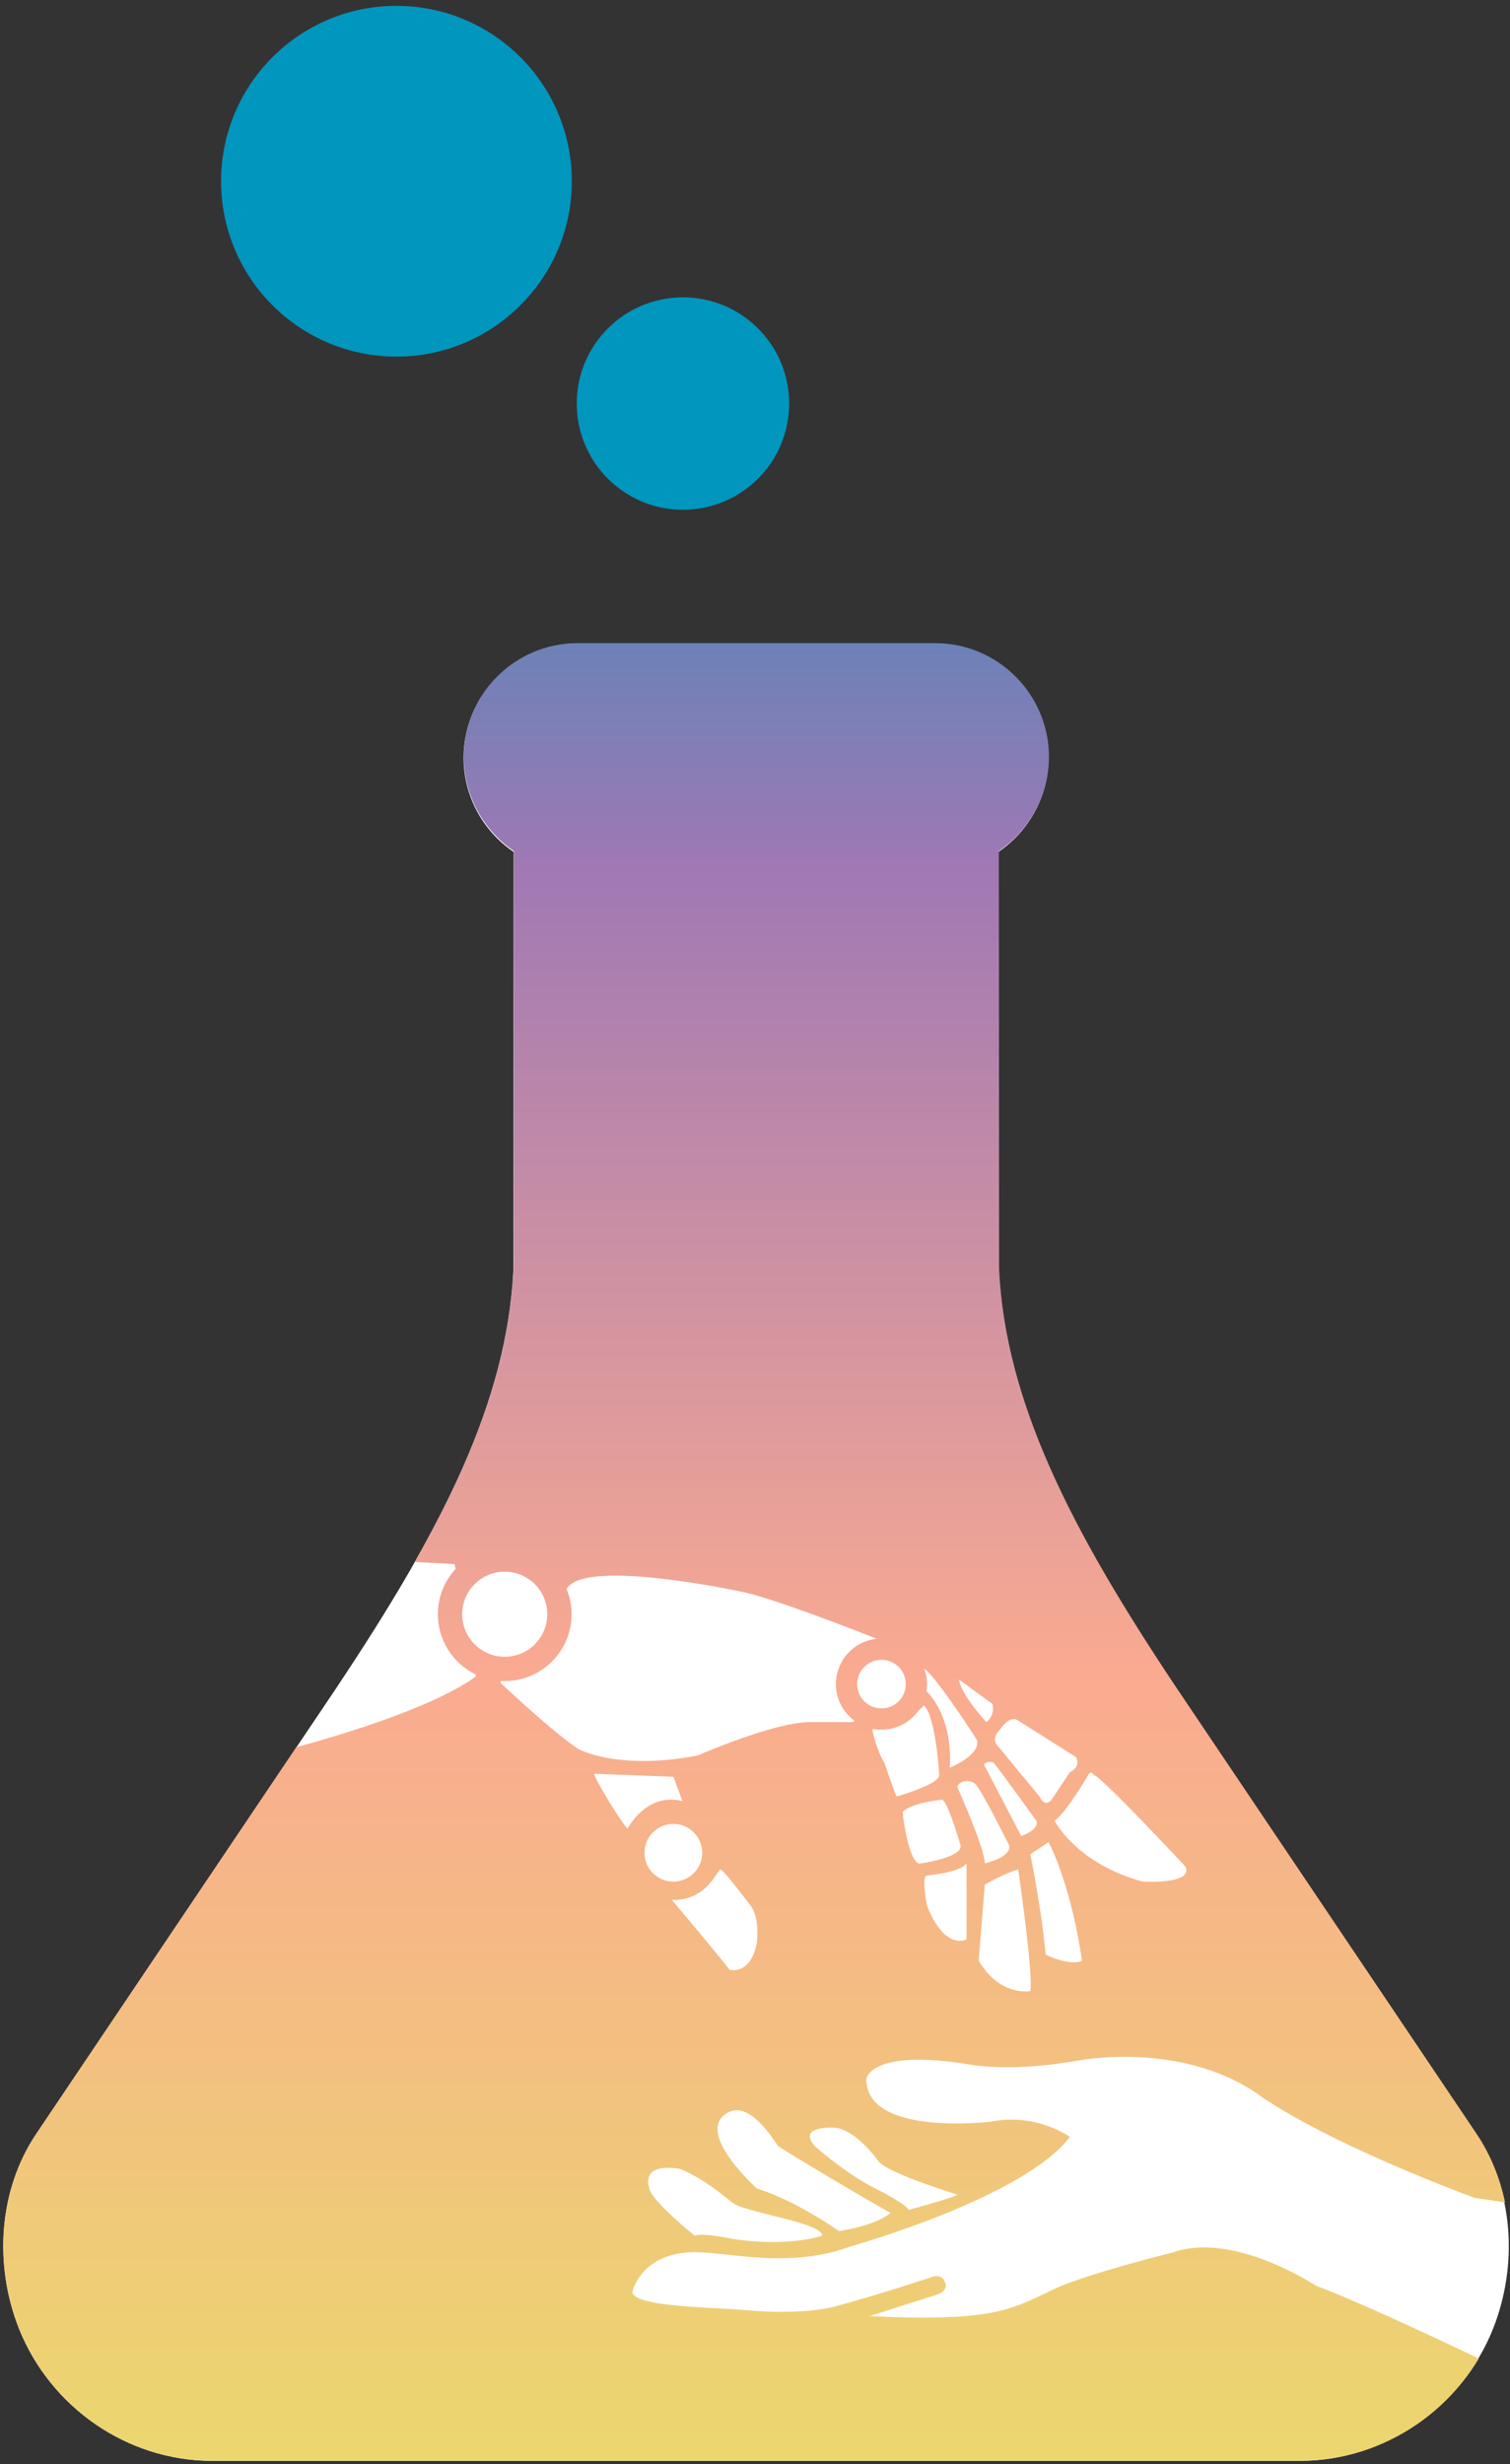 <svg width="239" height="390" viewBox="0 0 239 390" fill="none" xmlns="http://www.w3.org/2000/svg">
<rect x="0" y="0" width="239" height="390" fill="#333333" stroke="none"/>
<path fill-rule="evenodd" clip-rule="evenodd" d="M224.126 383.73C218.883 387.307 212.548 389.463 205.687 389.463H33.64C26.779 389.463 20.444 387.307 15.202 383.73C9.712 379.983 5.428 374.636 3.012 368.555C1.007 363.507 0.188 357.959 0.636 352.618C1.08 347.334 2.751 342.162 5.726 337.743L53.335 266.992C53.376 266.926 53.416 266.86 53.459 266.795C61.624 254.54 68.38 243.282 73.199 232.384C77.887 221.783 80.738 211.528 81.263 201.004L81.283 167.219L81.303 134.832C80.35 134.187 79.462 133.452 78.651 132.642C75.394 129.384 73.372 124.884 73.372 119.931C73.372 114.978 75.394 110.479 78.651 107.222C81.908 103.963 86.408 101.942 91.362 101.942H147.966C152.919 101.942 157.419 103.963 160.676 107.222C163.934 110.479 165.956 114.978 165.956 119.931C165.956 124.884 163.934 129.384 160.676 132.642C159.866 133.452 158.978 134.187 158.024 134.832L158.044 167.219L158.066 201.002V201.004C158.59 211.528 161.44 221.783 166.128 232.384C170.947 243.282 177.703 254.54 185.868 266.795L185.863 266.799L233.602 337.743C236.576 342.162 238.247 347.334 238.691 352.618C239.139 357.959 238.32 363.507 236.316 368.555C233.9 374.636 229.615 379.983 224.126 383.73Z" fill="white"/>
<path d="M91.403 101.785C86.448 101.785 81.947 103.809 78.688 107.068C75.428 110.328 73.405 114.828 73.405 119.784C73.405 124.74 75.428 129.24 78.688 132.5C79.499 133.31 80.386 134.045 81.34 134.69L81.32 167.093L81.3 200.895C80.776 211.423 77.923 221.681 73.232 232.288C71.077 237.164 68.513 242.117 65.632 247.194C68.43 247.336 71.952 247.532 71.952 247.532L72.1 248.308C70.365 250.192 69.306 252.706 69.306 255.468C69.306 259.648 71.732 263.261 75.253 264.98L75.319 265.325C68.007 270.606 51.773 275.201 46.908 276.501L5.728 337.695C2.753 342.117 1.081 347.291 0.637 352.576C0.188 357.921 1.007 363.47 3.013 368.521C5.429 374.605 9.717 379.955 15.209 383.703C20.453 387.281 26.792 389.438 33.656 389.438H205.783C212.645 389.438 218.983 387.281 224.228 383.703C228.241 380.964 231.6 377.365 234.067 373.256C224.465 368.696 213.565 363.665 208.288 361.747C208.288 361.747 195.304 353.089 185.685 356.457C185.685 356.457 172.031 359.845 166.929 362.228C160.213 365.362 157.793 367.517 137.596 366.554L148.174 363.189C148.174 363.189 150.099 362.708 149.617 361.265C149.137 359.823 147.694 360.302 147.694 360.302C147.694 360.302 139.037 363.189 131.825 365.112C131.825 365.112 127.089 366.441 117.879 365.593C113.391 365.18 100.085 365.112 100.085 362.708C100.085 362.708 101.532 355.901 111.145 356.457C117.031 356.796 125.573 358.86 134.709 355.495C134.709 355.495 162.121 347.8 169.334 338.182C169.334 338.182 164.045 334.335 156.831 335.777C156.831 335.777 137.115 338.182 137.115 329.045C137.115 329.045 137.596 324.236 152.984 326.64C152.984 326.64 159.236 328.082 170.297 326.16C170.297 326.16 186.647 322.793 199.151 331.449C199.151 331.449 207.807 338.183 233.295 347.8L238.217 348.557C237.414 344.696 235.924 340.987 233.709 337.695L185.948 266.718V266.714C177.779 254.454 171.02 243.192 166.2 232.288C161.508 221.681 158.656 211.423 158.132 200.895V200.891L158.112 167.093L158.092 134.69C159.045 134.045 159.934 133.31 160.745 132.5C164.004 129.24 166.027 124.74 166.027 119.784C166.027 114.828 164.004 110.328 160.745 107.068C157.486 103.809 152.985 101.785 148.029 101.785H91.397H91.403ZM73.154 255.468C73.154 251.748 76.169 248.735 79.887 248.735C83.605 248.735 86.62 251.748 86.62 255.468C86.62 259.186 83.605 262.2 79.887 262.2C76.169 262.2 73.154 259.186 73.154 255.468ZM90.466 255.468C90.466 254.05 90.186 252.701 89.681 251.468L89.745 251.38C92.632 246.571 117.157 251.86 117.157 251.86C121.905 252.722 135.942 258.233 138.772 259.353C135.138 259.728 132.305 262.796 132.305 266.528C132.305 268.896 133.453 270.993 135.216 272.308C135.114 272.452 135.025 272.539 134.949 272.539H128.217C122.446 272.539 110.424 277.829 110.424 277.829C97.921 280.233 91.669 276.867 91.669 276.867C87.821 274.463 79.165 266.287 79.165 266.287L79.347 266.033C79.525 266.041 79.705 266.047 79.887 266.047C85.731 266.047 90.466 261.31 90.466 255.468ZM135.672 266.528C135.672 264.402 137.395 262.68 139.519 262.68C141.643 262.68 143.367 264.402 143.367 266.528C143.367 268.652 141.643 270.374 139.519 270.374C137.395 270.374 135.672 268.652 135.672 266.528ZM146.633 267.664C146.693 267.293 146.732 266.916 146.732 266.528C146.732 265.662 146.573 264.837 146.293 264.069C148.514 265.756 154.666 275.424 154.666 275.424C155.148 277.829 150.339 279.753 150.339 279.753C150.729 272.725 147.952 268.869 146.633 267.664M151.783 265.807L157.072 269.653C157.553 271.577 156.109 272.539 156.109 272.539C151.783 267.731 151.783 265.807 151.783 265.807M145.401 270.693C145.916 270.228 146.25 269.893 146.25 269.893C148.174 271.817 148.656 280.954 148.656 280.954C148.656 282.396 141.924 284.321 141.924 284.321C141.442 283.359 139.999 279.032 139.999 279.032C138.557 276.625 138.077 273.741 138.077 273.741C137.936 273.6 138.371 273.706 139.139 273.721C139.265 273.729 139.391 273.741 139.519 273.741C141.949 273.741 144.095 272.534 145.401 270.693M164.527 284.321L157.793 276.145C157.793 276.145 156.83 275.183 158.273 273.741C158.273 273.741 159.716 271.336 161.159 272.298L170.297 278.069C170.297 278.069 171.257 279.512 169.334 280.474L166.449 284.803C166.449 284.803 166.102 285.321 165.618 285.321C165.294 285.321 164.911 285.091 164.527 284.321ZM155.869 279.512C155.388 279.032 156.831 278.551 157.312 279.032C157.793 279.512 164.045 288.168 164.045 288.168C164.527 289.611 161.64 290.573 161.64 290.573L155.869 279.512ZM180.876 297.787C170.297 294.9 166.929 288.168 166.929 288.168C168.853 286.725 172.22 280.954 172.22 280.954C172.7 279.993 173.181 280.954 173.181 280.954C174.144 280.954 187.609 295.381 187.609 295.381C188.692 297.546 184.359 297.816 182.128 297.816C181.385 297.816 180.876 297.787 180.876 297.787M94.075 280.714C94.555 280.714 106.577 281.196 106.577 281.196L108.019 285.043C102.248 283.6 99.364 289.37 99.364 289.37C98.883 289.37 93.593 280.714 94.075 280.714M151.541 282.877C151.541 281.916 153.465 281.436 154.427 282.396C155.388 283.358 159.716 292.016 159.716 292.016C160.197 293.94 155.869 294.9 155.869 294.9C155.869 292.496 151.541 282.877 151.541 282.877ZM143.367 290.092C142.885 287.688 142.885 286.725 142.885 286.725C144.328 285.282 149.137 284.803 149.137 284.803C150.099 285.283 152.021 292.016 152.021 292.016C152.502 293.94 145.77 294.9 145.77 294.9C145.708 294.921 145.645 294.932 145.584 294.932C144.245 294.932 143.367 290.092 143.367 290.092M102.008 293.217C102.008 290.695 104.053 288.648 106.577 288.648C109.1 288.648 111.145 290.695 111.145 293.217C111.145 295.74 109.1 297.787 106.577 297.787C104.053 297.787 102.008 295.74 102.008 293.217ZM165.486 309.328C165.006 303.076 163.083 293.458 163.083 293.458L165.968 291.534C169.816 299.229 171.257 310.289 171.257 310.289C170.873 310.481 170.41 310.558 169.918 310.558C167.949 310.558 165.486 309.328 165.486 309.328ZM146.732 301.633C146.732 301.633 145.771 296.824 146.732 296.824C146.732 296.824 152.021 296.344 152.984 294.9V306.924C152.984 306.924 152.577 307.156 151.924 307.156C150.7 307.156 148.613 306.339 146.732 301.633ZM154.908 310.289L155.869 298.266C155.869 298.266 159.236 296.344 161.159 295.863C161.159 295.863 163.564 312.213 163.083 315.099C163.083 315.099 162.782 315.158 162.278 315.158C160.769 315.158 157.433 314.619 154.908 310.289M114.031 295.863C114.512 295.863 118.84 301.633 118.84 301.633C120.283 303.557 119.801 307.404 119.801 307.404C118.84 312.695 115.473 311.733 115.473 311.733C114.03 309.808 106.337 300.672 106.337 300.672C106.465 300.677 106.593 300.68 106.717 300.68C111.944 300.68 113.561 295.863 114.031 295.863M119.801 346.357C119.801 346.357 110.665 338.183 114.512 334.816C118.359 331.449 122.686 339.142 123.168 339.624C123.649 340.105 139.037 349.242 140.961 350.205C140.961 350.205 139.037 352.128 132.785 353.089C132.785 353.089 126.055 348.281 119.801 346.357M138.557 346.357C133.748 343.953 128.938 339.624 128.938 339.624C126.054 336.258 132.305 336.74 132.305 336.74C135.672 337.22 139.037 342.029 139.037 342.029C140.48 343.953 151.541 347.318 151.541 347.318C151.06 347.8 143.847 349.724 143.847 349.724C143.847 349.724 143.366 348.761 138.557 346.357M102.729 346.117C102.729 346.117 101.287 342.269 107.539 343.232C107.539 343.232 110.5 344.16 115.233 348.04C116.528 349.103 116.627 349.178 121.485 350.445C123.732 351.03 130.141 352.368 130.141 353.811C130.141 353.811 124.852 355.734 115.715 354.292C115.715 354.292 111.387 353.331 109.944 353.811C109.944 353.811 102.729 348.04 102.729 346.117Z" fill="url(#paint0_linear_2599_678)"/>
<path d="M108.095 80.675C117.379 80.675 124.904 73.148 124.904 63.865C124.904 54.581 117.379 47.055 108.095 47.055C98.811 47.055 91.286 54.581 91.286 63.865C91.286 73.148 98.811 80.675 108.095 80.675Z" fill="#0096BE"/>
<path d="M62.748 56.438C78.077 56.438 90.504 44.011 90.504 28.681C90.504 13.354 78.077 0.926 62.748 0.926C47.418 0.926 34.992 13.354 34.992 28.681C34.992 44.011 47.418 56.438 62.748 56.438Z" fill="#0096BE"/>
<defs>
<linearGradient id="paint0_linear_2599_678" x1="119.366" y1="389.439" x2="119.366" y2="28.947" gradientUnits="userSpaceOnUse">
<stop stop-color="#EBD76E"/>
<stop offset="0.347" stop-color="#FAAA91"/>
<stop offset="0.7" stop-color="#A078B4"/>
<stop offset="1" stop-color="#0096BE"/>
</linearGradient>
</defs>
</svg>
